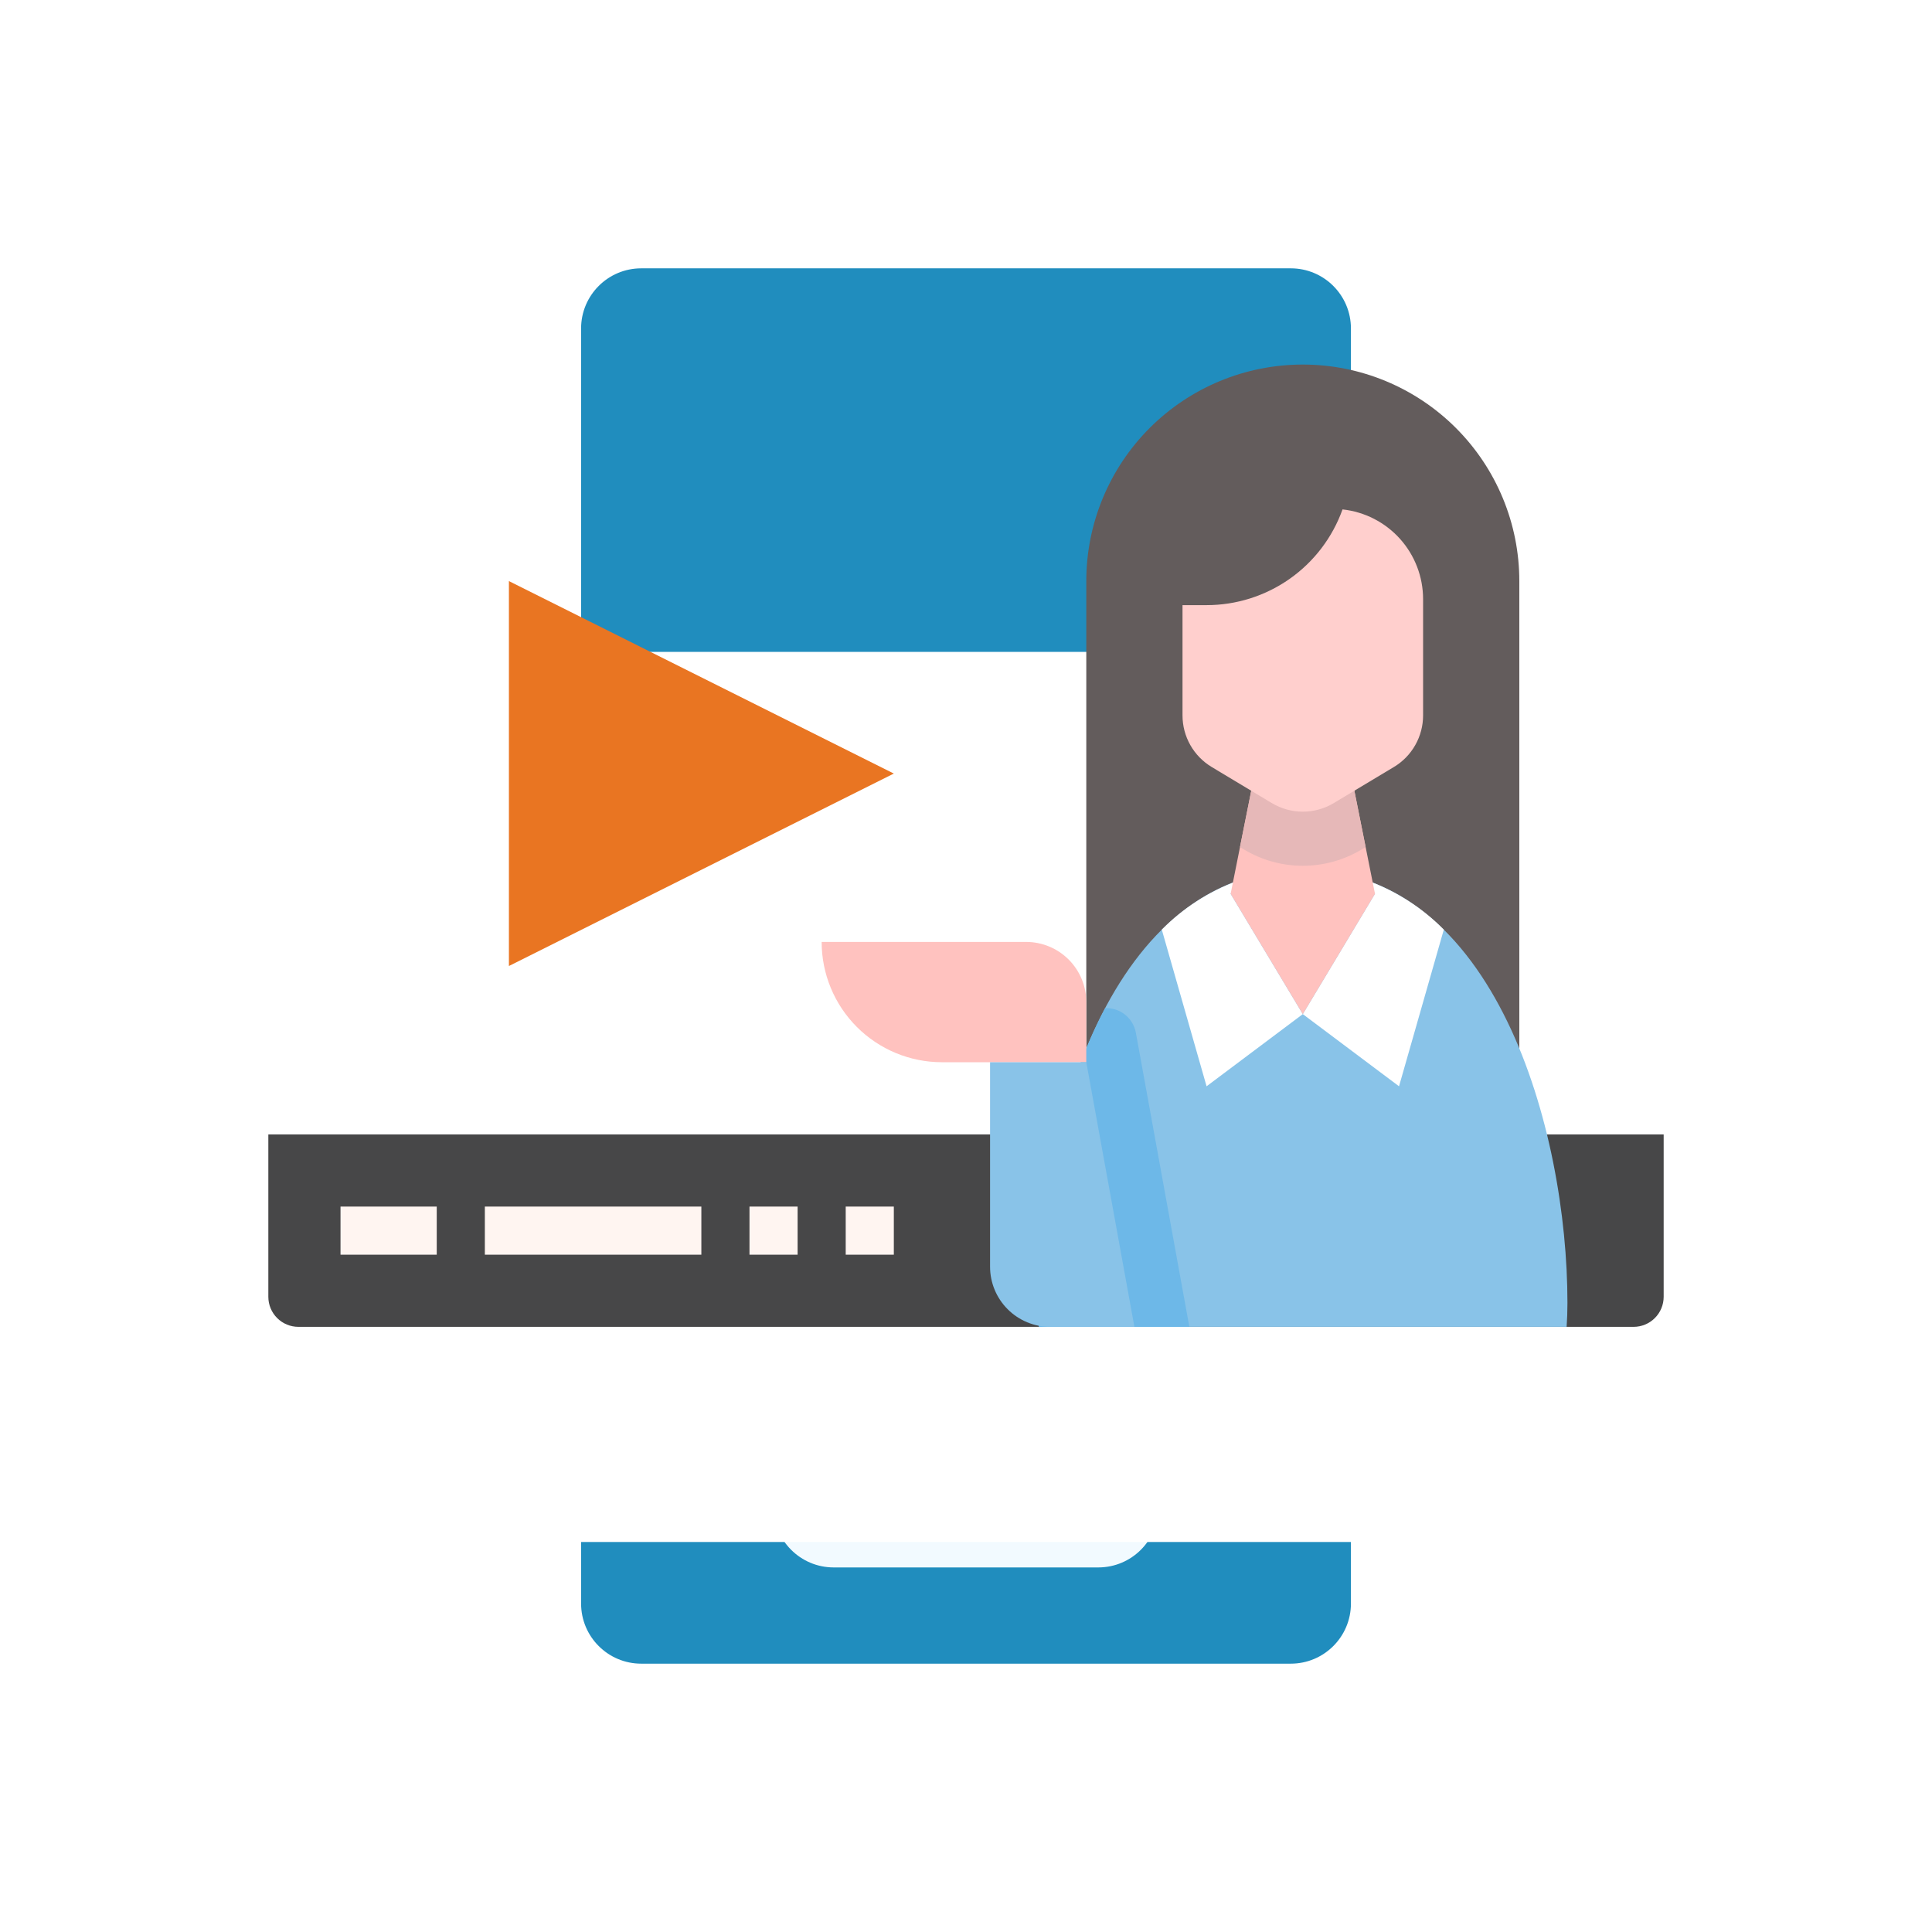 <svg width="180" height="180" viewBox="0 0 180 180" fill="none" xmlns="http://www.w3.org/2000/svg">
<path d="M120.259 25H59.742C56.647 25 54.139 27.509 54.139 30.603V149.397C54.139 152.491 56.647 155 59.742 155H120.259C123.354 155 125.863 152.491 125.863 149.397V30.603C125.863 27.509 123.354 25 120.259 25Z" fill="#208DBE"/>
<path d="M54.139 123.336H125.863V130.06H54.139V123.336Z" fill="#4798CC"/>
<path d="M102.327 132.586H77.672C74.577 132.586 72.068 135.095 72.068 138.189V140.431C72.068 143.525 74.577 146.034 77.672 146.034H102.327C105.422 146.034 107.93 143.525 107.93 140.431V138.189C107.93 135.095 105.422 132.586 102.327 132.586Z" fill="#F2FAFF"/>
<g filter="url(#filter0_d_9899_8419)">
<path d="M152.198 40.69H27.802C26.254 40.69 25 41.944 25 43.491V120.819C25 122.366 26.254 123.62 27.802 123.62H152.198C153.746 123.62 155 122.366 155 120.819V43.491C155 41.944 153.746 40.69 152.198 40.69Z" fill="white"/>
</g>
<path d="M25 105.689V120.819C25 121.562 25.295 122.274 25.821 122.8C26.346 123.325 27.059 123.62 27.802 123.62H152.198C152.941 123.62 153.654 123.325 154.179 122.8C154.705 122.274 155 121.562 155 120.819V105.689H25Z" fill="#474748"/>
<path d="M31.725 112.414H40.69V116.897H31.725V112.414Z" fill="#FFF5F1"/>
<path d="M45.172 112.414H65.344V116.897H45.172V112.414Z" fill="#FFF5F1"/>
<path d="M69.828 112.414H74.311V116.897H69.828V112.414Z" fill="#FFF5F1"/>
<path d="M78.793 112.414H83.276V116.897H78.793V112.414Z" fill="#FFF5F1"/>
<path d="M47.414 90.001V54.139L83.276 72.07L47.414 90.001Z" fill="#E97522"/>
<path d="M141.552 98.965H101.207V54.137C101.207 48.787 103.332 43.656 107.115 39.873C110.898 36.09 116.029 33.965 121.379 33.965C126.73 33.965 131.86 36.09 135.643 39.873C139.427 43.656 141.552 48.787 141.552 54.137V98.965Z" fill="#635C5C"/>
<path d="M145.959 123.621C146.01 122.9 146.035 122.153 146.035 121.38C146.035 105.287 139.311 81.035 121.38 81.035C103.449 81.035 96.725 105.287 96.725 121.38C96.725 122.153 96.75 122.9 96.8 123.621H145.959Z" fill="#89C3E8"/>
<path d="M127.503 82.08L128.103 83.276L121.379 94.483L130.344 101.207L134.516 86.611C132.539 84.605 130.145 83.058 127.503 82.08Z" fill="white"/>
<path d="M108.242 86.611L112.414 101.207L121.379 94.483L114.655 83.276L115.255 82.08C112.614 83.058 110.219 84.605 108.242 86.611Z" fill="white"/>
<path d="M103.079 93.922H102.961C98.585 102.187 96.725 112.912 96.725 121.379C96.725 122.152 96.75 122.899 96.8 123.62H110.809L105.827 96.222C105.71 95.578 105.371 94.995 104.869 94.575C104.367 94.155 103.734 93.924 103.079 93.922Z" fill="#6DB8E8"/>
<path d="M116.898 72.068H125.863L128.105 83.275L121.38 94.482L114.656 83.275L116.898 72.068Z" fill="#FFC2BF"/>
<path d="M125.861 72.068H116.895L115.525 78.921L115.901 79.145C117.555 80.138 119.449 80.663 121.378 80.663C123.308 80.663 125.201 80.138 126.856 79.145L127.231 78.921L125.861 72.068Z" fill="#E6B8B8"/>
<path d="M112.413 56.379C115.186 56.38 117.892 55.523 120.16 53.927C122.427 52.33 124.146 50.072 125.08 47.461C127.142 47.683 129.048 48.659 130.434 50.202C131.819 51.744 132.586 53.745 132.586 55.819V66.656C132.586 67.623 132.335 68.574 131.858 69.416C131.382 70.258 130.695 70.963 129.865 71.46L124.262 74.823C123.391 75.345 122.394 75.621 121.379 75.621C120.363 75.621 119.367 75.345 118.496 74.823L112.892 71.46C112.063 70.963 111.376 70.258 110.899 69.416C110.422 68.574 110.172 67.623 110.172 66.656V56.379H112.413Z" fill="#FFCFCD"/>
<path d="M76.551 87.758H95.603C97.089 87.758 98.514 88.348 99.565 89.399C100.616 90.45 101.206 91.875 101.206 93.361V98.965H87.758C84.785 98.965 81.935 97.784 79.833 95.682C77.731 93.581 76.551 90.73 76.551 87.758Z" fill="#FFC2BF"/>
<path d="M101.208 98.965H92.242V118.017C92.242 119.503 92.832 120.928 93.883 121.979C94.934 123.03 96.359 123.62 97.846 123.62H105.69L101.208 98.965Z" fill="#89C3E8"/>
<defs>
<filter id="filter0_d_9899_8419" x="9.967" y="40.69" width="160.066" height="118.009" filterUnits="userSpaceOnUse" color-interpolation-filters="sRGB">
<feFlood flood-opacity="0" result="BackgroundImageFix"/>
<feColorMatrix in="SourceAlpha" type="matrix" values="0 0 0 0 0 0 0 0 0 0 0 0 0 0 0 0 0 0 127 0" result="hardAlpha"/>
<feOffset dy="20.044"/>
<feGaussianBlur stdDeviation="7.516"/>
<feComposite in2="hardAlpha" operator="out"/>
<feColorMatrix type="matrix" values="0 0 0 0 0.222 0 0 0 0 0.291 0 0 0 0 0.342 0 0 0 0.15 0"/>
<feBlend mode="normal" in2="BackgroundImageFix" result="effect1_dropShadow_9899_8419"/>
<feBlend mode="normal" in="SourceGraphic" in2="effect1_dropShadow_9899_8419" result="shape"/>
</filter>
</defs>
</svg>
